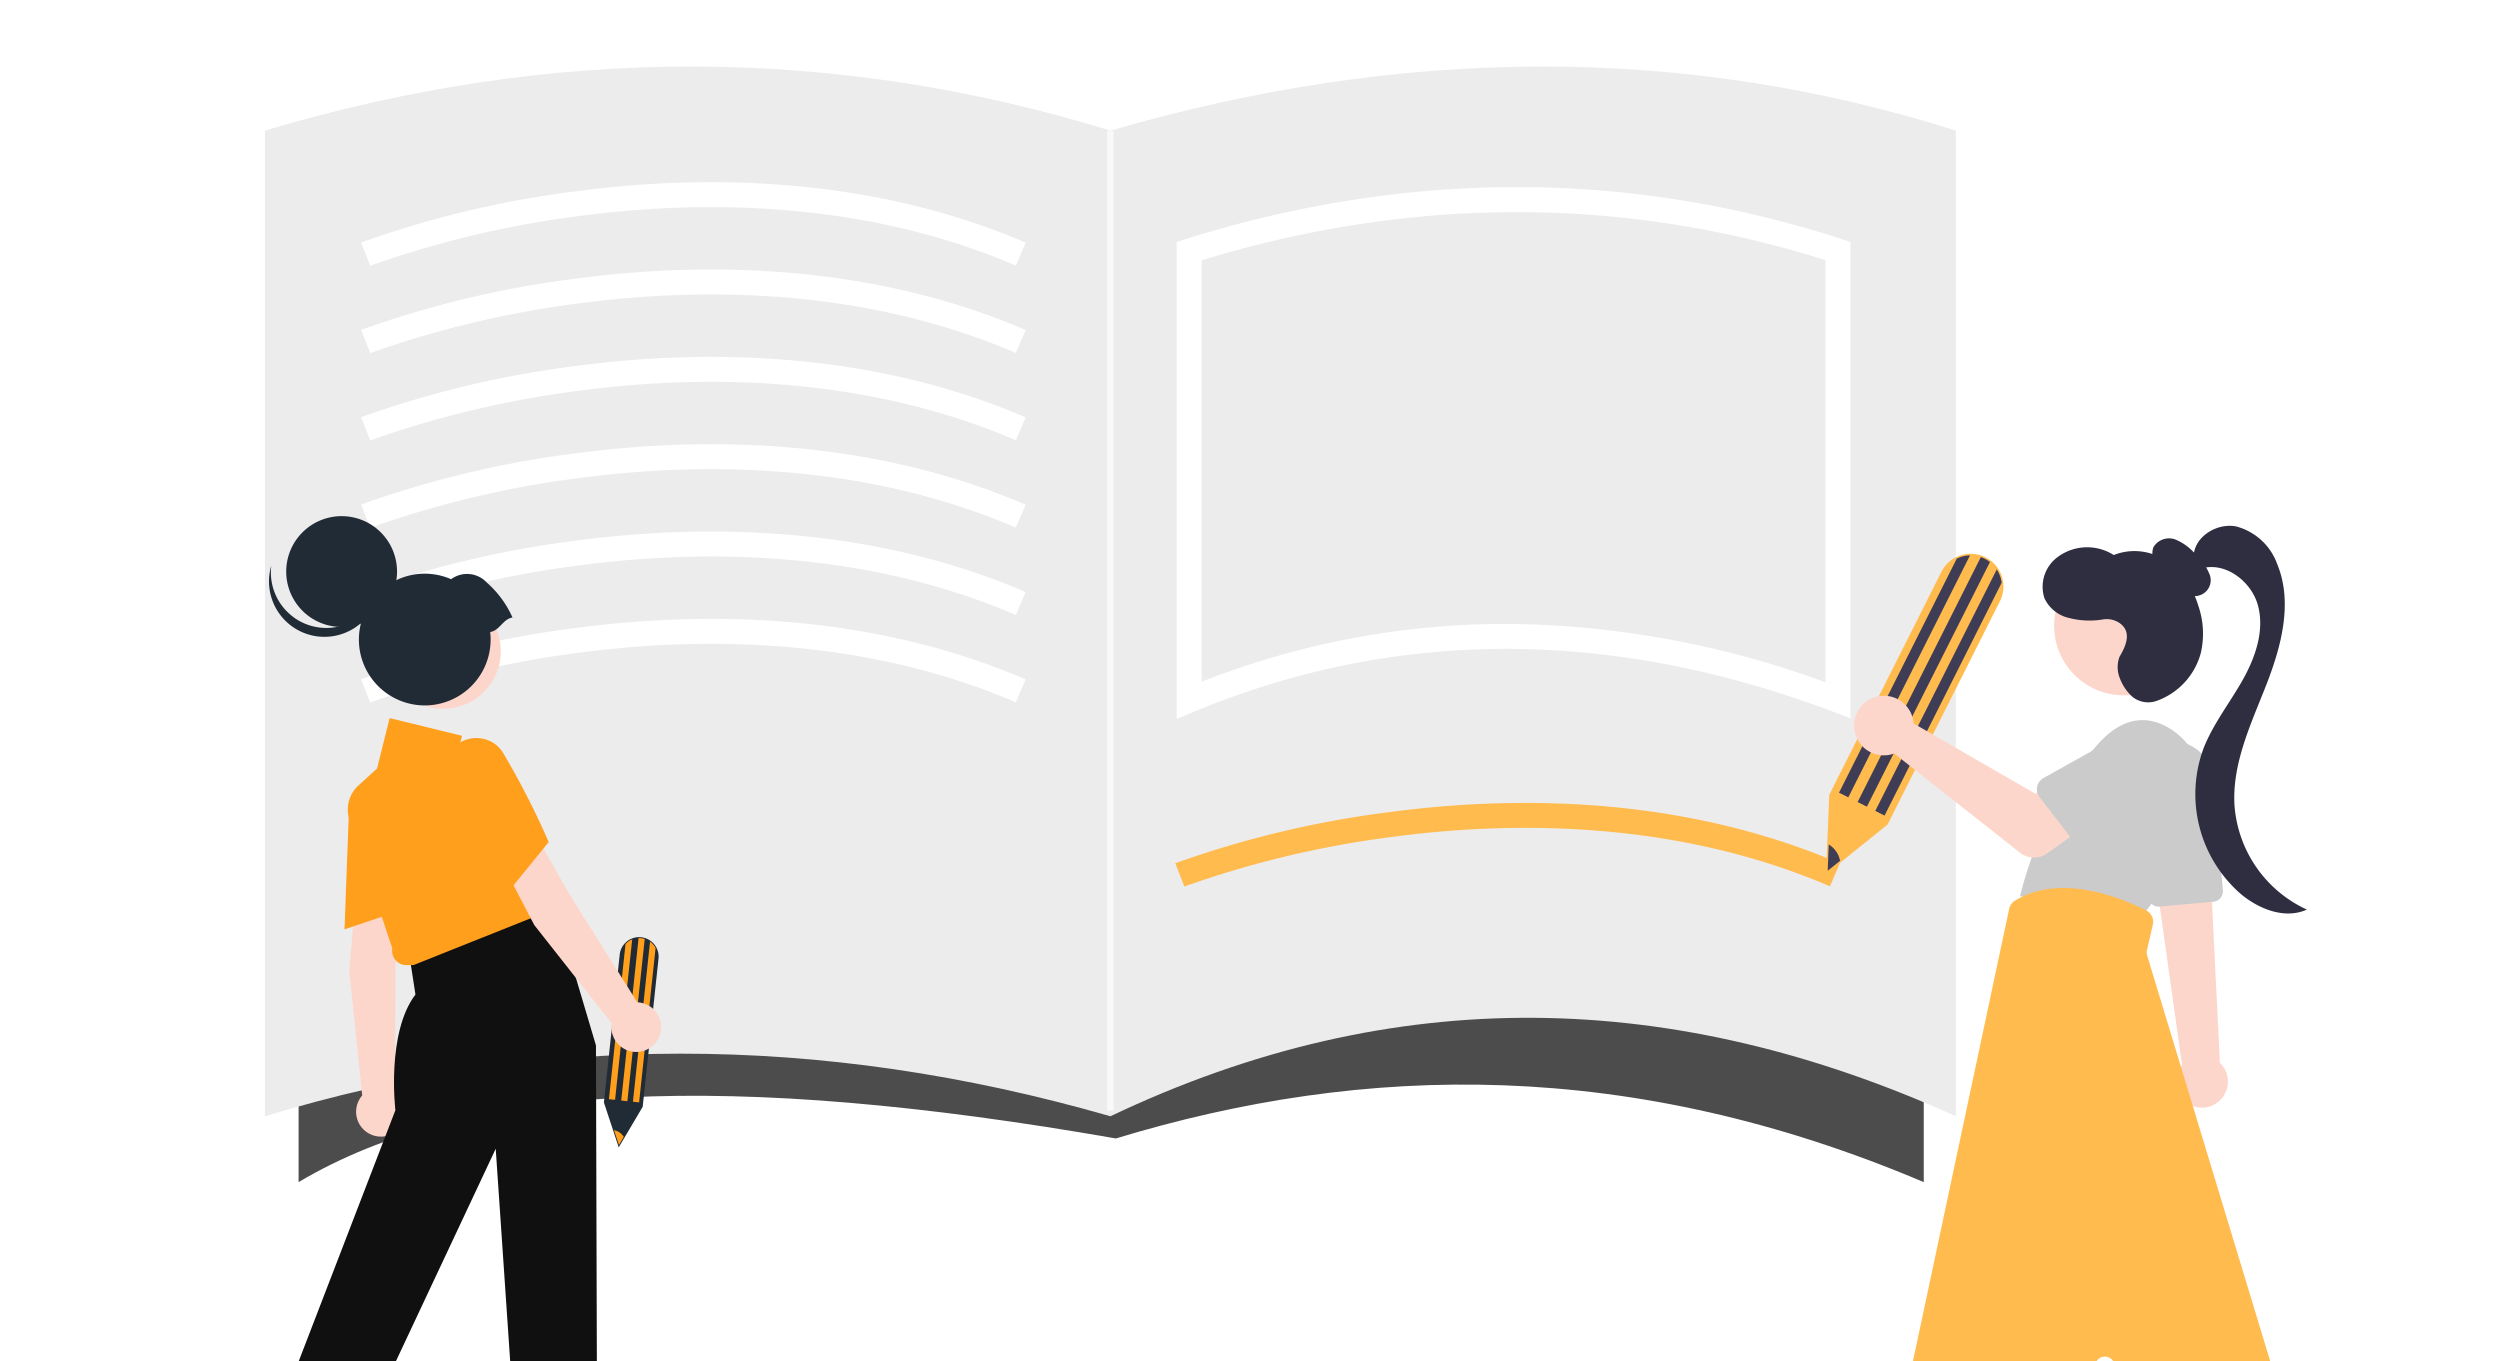 <svg xmlns="http://www.w3.org/2000/svg" xmlns:xlink="http://www.w3.org/1999/xlink" width="360" height="196" viewBox="0 0 360 196">
  <defs>
    <clipPath id="clip-path">
      <path id="패스_5184" data-name="패스 5184" d="M360,196H0V0H360Z" transform="translate(-14337 497)" fill="#fff"/>
    </clipPath>
  </defs>
  <g id="그룹_10653" data-name="그룹 10653" transform="translate(14337 -497)">
    <path id="패스_5185" data-name="패스 5185" d="M360,196H0V0H360Z" transform="translate(-14337 497)" fill="#fff"/>
    <g id="마스크_그룹_317" data-name="마스크 그룹 317" clip-path="url(#clip-path)">
      <g id="그룹_10554" data-name="그룹 10554" transform="translate(-15279 7245)">
        <rect id="사각형_7132" data-name="사각형 7132" width="360" height="242" transform="translate(942 -6748)" fill="none" opacity="0.478"/>
        <g id="그룹_10262" data-name="그룹 10262" transform="translate(951.805 -6513.521)">
          <ellipse id="타원_503" data-name="타원 503" cx="51.26" cy="3.017" rx="51.26" ry="3.017" transform="translate(0 0)" fill="#e2e2e2" opacity="0.677"/>
          <ellipse id="타원_506" data-name="타원 506" cx="50.931" cy="3.72" rx="50.931" ry="3.72" transform="translate(241.367 0)" fill="#e2e2e2" opacity="0.677"/>
        </g>
        <g id="그룹_10245" data-name="그룹 10245" transform="translate(974.348 -6738.416)">
          <g id="그룹_10246" data-name="그룹 10246" transform="translate(0 0)">
            <path id="패스_4135" data-name="패스 4135" d="M367.07,296.168c-42.2-17.884-80.377-17.2-116.338-6.289-55.408-9.677-93.348-8.18-117.685,6.289V251.25H367.07Z" transform="translate(-122.397 -135.526)" fill="#4c4c4c"/>
            <path id="패스_4136" data-name="패스 4136" d="M376.035,151.158c-40.412-18.31-80.774-19.493-121.744,0-41.964-12.082-82.531-11.955-121.744,0V9.221c41.692-12.443,82.247-12.144,121.744,0,41.723-12.1,82.341-12.487,121.744,0Z" transform="translate(-126.742 0)" fill="#ececec"/>
            <path id="패스_4137" data-name="패스 4137" d="M154.4,42.72l-1.308-3.347a144.969,144.969,0,0,1,30.735-7.35c16.618-2.234,41.377-2.767,64.958,7.373l-1.419,3.3c-22.785-9.8-46.818-9.283-62.962-7.127a144.322,144.322,0,0,0-30,7.149" transform="translate(-133.438 -14.035)" fill="#fff"/>
            <path id="패스_4138" data-name="패스 4138" d="M154.4,70.72l-1.308-3.347a144.966,144.966,0,0,1,30.735-7.35c16.618-2.234,41.377-2.767,64.958,7.373l-1.419,3.3c-22.785-9.8-46.818-9.283-62.962-7.127a144.326,144.326,0,0,0-30,7.149" transform="translate(-133.438 -29.459)" fill="#fff"/>
            <path id="패스_4139" data-name="패스 4139" d="M154.4,98.72l-1.308-3.347a144.968,144.968,0,0,1,30.735-7.35c16.618-2.234,41.377-2.767,64.958,7.373l-1.419,3.3c-22.785-9.8-46.818-9.283-62.962-7.127a144.325,144.325,0,0,0-30,7.149" transform="translate(-133.438 -44.881)" fill="#fff"/>
            <path id="패스_4140" data-name="패스 4140" d="M154.4,126.72l-1.308-3.347a144.967,144.967,0,0,1,30.735-7.35c16.618-2.234,41.377-2.767,64.958,7.373l-1.419,3.3c-22.785-9.8-46.818-9.283-62.962-7.127a144.325,144.325,0,0,0-30,7.149" transform="translate(-133.438 -60.304)" fill="#fff"/>
            <path id="패스_4141" data-name="패스 4141" d="M154.4,154.72l-1.308-3.347a144.971,144.971,0,0,1,30.735-7.35c16.618-2.234,41.377-2.767,64.958,7.373l-1.419,3.3c-22.785-9.8-46.818-9.283-62.962-7.127a144.324,144.324,0,0,0-30,7.149" transform="translate(-133.438 -75.727)" fill="#fff"/>
            <path id="패스_4142" data-name="패스 4142" d="M154.4,182.72l-1.308-3.347a144.964,144.964,0,0,1,30.735-7.35c16.618-2.234,41.377-2.767,64.958,7.373l-1.419,3.3c-22.785-9.8-46.818-9.283-62.962-7.127a144.327,144.327,0,0,0-30,7.149" transform="translate(-133.438 -91.15)" fill="#fff"/>
            <path id="패스_4143" data-name="패스 4143" d="M415.4,241.72l-1.308-3.347a144.966,144.966,0,0,1,30.735-7.35c16.618-2.233,41.376-2.767,64.958,7.373l-1.419,3.3c-22.785-9.8-46.818-9.283-62.962-7.127a144.324,144.324,0,0,0-30,7.149" transform="translate(-277.202 -123.649)" fill="#ffbb4e"/>
            <path id="패스_4144" data-name="패스 4144" d="M414.547,108.842V40.149l1.266-.394c31.956-9.986,63.758-9.986,94.517,0l1.242.4V108.75l-2.432-.917c-32.012-12.082-63-12.1-92.106-.021Zm47.417-13.677a135.758,135.758,0,0,1,46.012,8.411V42.781c-29.255-9.224-59.461-9.218-89.836.015v60.695a119.637,119.637,0,0,1,43.824-8.328" transform="translate(-277.454 -14.907)" fill="#fff"/>
            <path id="패스_4145" data-name="패스 4145" d="M622.713,195.945l.471-11.432,16.147-32.1a4.657,4.657,0,0,1,2.11-2.1,4.713,4.713,0,0,1,6.578,2.738,4.848,4.848,0,0,1,.2.916,4.662,4.662,0,0,1-.469,2.685L631.58,188.794Z" transform="translate(-392.115 -79.653)" fill="#ffbb4e"/>
            <path id="패스_4146" data-name="패스 4146" d="M645.752,150.315l-17.526,34.848-1.336-.672,16.951-33.7a4.467,4.467,0,0,1,1.911-.471" transform="translate(-394.419 -79.928)" fill="#3f3d56"/>
            <path id="패스_4147" data-name="패스 4147" d="M656.7,156.75l-16.858,33.52-1.336-.672L656,154.823a4.467,4.467,0,0,1,.509,1.055,4.643,4.643,0,0,1,.2.872" transform="translate(-400.815 -82.411)" fill="#3f3d56"/>
            <path id="패스_4148" data-name="패스 4148" d="M651.908,151.576l-17.722,35.233-1.336-.672,17.743-35.276a4.305,4.305,0,0,1,.551.232,4.578,4.578,0,0,1,.762.484" transform="translate(-397.701 -80.229)" fill="#3f3d56"/>
            <path id="패스_4149" data-name="패스 4149" d="M625.039,245.355l-1.783,1.436.149-3.786a3.54,3.54,0,0,1,1.633,2.35" transform="translate(-392.414 -130.985)" fill="#3f3d56"/>
            <path id="패스_4150" data-name="패스 4150" d="M233.057,302.972l-2.135-6.47L233.2,275.21a2.775,2.775,0,0,1,.737-1.615,2.813,2.813,0,0,1,4.243.148,2.9,2.9,0,0,1,.305.467,2.779,2.779,0,0,1,.3,1.6l-2.277,21.321Z" transform="translate(-176.309 -147.337)" fill="#212b36"/>
            <path id="패스_4151" data-name="패스 4151" d="M235.884,273.419l-2.468,23.112-.886-.094,2.391-22.354a2.65,2.65,0,0,1,.968-.664" transform="translate(-177.194 -147.737)" fill="#ff9f1c"/>
            <path id="패스_4152" data-name="패스 4152" d="M243.493,275.071l-2.374,22.223-.886-.094,2.463-23.067a2.663,2.663,0,0,1,.506.482,2.758,2.758,0,0,1,.291.446" transform="translate(-181.437 -148.135)" fill="#ff9f1c"/>
            <path id="패스_4153" data-name="패스 4153" d="M239.865,273.116l-2.5,23.373-.886-.094,2.5-23.394a2.521,2.521,0,0,1,.357.014,2.732,2.732,0,0,1,.526.11" transform="translate(-179.371 -147.5)" fill="#ff9f1c"/>
            <path id="패스_4154" data-name="패스 4154" d="M235.573,335.58l-.693,1.174-.71-2.144a2.11,2.11,0,0,1,1.407.969" transform="translate(-178.097 -181.447)" fill="#ff9f1c"/>
            <path id="패스_4155" data-name="패스 4155" d="M738.1,283.339a3.731,3.731,0,1,1-6.483-3.7v-.008l.025-.044a4.012,4.012,0,0,1,.352-.5l-3.138-22.363-.094-.671-.634-4.57-.094-.658.347.017,6.08.281,1.63.073.2,4.163,1.156,23.408a3.726,3.726,0,0,1,.648,4.564Z" transform="translate(-450.129 -135.298)" fill="#fdd6cb"/>
            <path id="패스_4156" data-name="패스 4156" d="M724.774,233.791l7.72-.7a1.525,1.525,0,0,0,1.374-1.65l-1.431-16.055a5.854,5.854,0,1,0-11.661,1.041c.01.111.023.221.039.331l2.315,15.753a1.522,1.522,0,0,0,1.5,1.3,1.11,1.11,0,0,0,.141,0" transform="translate(-446.119 -112.828)" fill="#cbcbcb"/>
            <path id="패스_4157" data-name="패스 4157" d="M710.886,217.019a10.753,10.753,0,0,0-3.955-12.377c-2.911-1.992-6.892-2.708-11.186,2.4a53.414,53.414,0,0,0-10.83,21.452l17.57,2.861s5.976-7.3,8.4-14.336" transform="translate(-426.378 -109.028)" fill="#cbcbcb"/>
            <path id="패스_4158" data-name="패스 4158" d="M670.4,466.511h-5.013l-2.383-19.323H670.4Z" transform="translate(-414.311 -243.454)" fill="#ffb6b6"/>
            <path id="패스_4159" data-name="패스 4159" d="M646.808,493.1H662.55v-6.083h-9.661a6.083,6.083,0,0,0-6.08,6.083Z" transform="translate(-405.387 -265.392)" fill="#859a4d"/>
            <path id="패스_4160" data-name="패스 4160" d="M755.112,457.98l-4.757,1.573-8.328-17.6,7.02-2.321Z" transform="translate(-457.836 -239.292)" fill="#ffb6b6"/>
            <path id="패스_4161" data-name="패스 4161" d="M743.016,487.419l14.948-4.941-1.906-5.778-9.173,3.032A6.083,6.083,0,0,0,743.016,487.419Z" transform="translate(-458.211 -259.711)" fill="#859a4d"/>
            <path id="패스_4162" data-name="패스 4162" d="M705.868,150.519a10.035,10.035,0,1,1-10.035,10.035,10.035,10.035,0,0,1,10.035-10.035" transform="translate(-432.391 -80.041)" fill="#fdd6cb"/>
            <path id="패스_4163" data-name="패스 4163" d="M664.688,356.364l4.653-30.705a1.43,1.43,0,0,1,2.8-.122l7.085,29.255a1.851,1.851,0,0,0,2.079,1.383l19.542-3.141a1.838,1.838,0,0,0,1.468-2.35l-25.482-84.009a1.436,1.436,0,0,1-.025-.736l.844-3.678a1.828,1.828,0,0,0-.951-2.049c-3.47-1.771-12.258-5.452-18.891-1.419a1.86,1.86,0,0,0-.844,1.2l-19.9,93.559a1.838,1.838,0,0,0,1.415,2.18,1.725,1.725,0,0,0,.219.032l24.009,2.151c.055,0,.11.007.163.007a1.843,1.843,0,0,0,1.817-1.563Z" transform="translate(-399.996 -138.685)" fill="#ffbb4e"/>
            <path id="패스_4164" data-name="패스 4164" d="M729.876,150.394a7.581,7.581,0,0,1-1.983-1.724,2.574,2.574,0,0,1-.4-2.492,2.616,2.616,0,0,1,3.182-1.091,7.6,7.6,0,0,1,2.923,2.18,7.507,7.507,0,0,1,1.879,2.611,2.284,2.284,0,0,1-3.671,2.641,7.542,7.542,0,0,1-1.851-2.558Z" transform="translate(-449.743 -76.972)" fill="#2f2e41"/>
            <path id="패스_4165" data-name="패스 4165" d="M740.559,145.282c.056-2.827,3.279-4.855,6.062-4.36a8.616,8.616,0,0,1,5.995,5.485c2.263,5.53.563,11.841-1.616,17.407s-4.879,11.211-4.56,17.179a17.949,17.949,0,0,0,10.427,15.118c-3.142,1.423-6.892-.046-9.536-2.267a19.058,19.058,0,0,1-5.378-20.857c1.356-3.527,3.744-6.544,5.609-9.83s3.235-7.158,2.27-10.812-5.063-6.611-8.564-5.2Z" transform="translate(-457.027 -74.714)" fill="#2f2e41"/>
            <path id="패스_4166" data-name="패스 4166" d="M703.164,163.471c.875-1.478,1.757-3.419.159-4.712a3.3,3.3,0,0,0-2.473-.654,11.791,11.791,0,0,1-5.511-.349,5.166,5.166,0,0,1-3-2.693,5.321,5.321,0,0,1,2.11-6.077,7.108,7.108,0,0,1,7.869-.141,8.107,8.107,0,0,1,7.615.885,12.105,12.105,0,0,1,4.557,6.394,12.346,12.346,0,0,1,.377,6.789,10.089,10.089,0,0,1-6.257,6.892,3.633,3.633,0,0,1-3.588-.532,6.751,6.751,0,0,1-1.816-2.661,4.283,4.283,0,0,1-.043-3.149" transform="translate(-430.288 -78.504)" fill="#2f2e41"/>
            <path id="패스_4167" data-name="패스 4167" d="M640.168,198.649a4.179,4.179,0,0,1,.1.669l17.553,10.127,4.266-2.456,4.549,5.954-7.131,5.083a3.27,3.27,0,0,1-3.923-.1l-18.1-14.279a4.29,4.29,0,1,1,2.532-5.514,4.425,4.425,0,0,1,.153.512Z" transform="translate(-397.063 -104.727)" fill="#fdd6cb"/>
            <path id="패스_4168" data-name="패스 4168" d="M690.685,217.542l5.672,7.353a1.84,1.84,0,0,0,2.58.331,1.87,1.87,0,0,0,.2-.179l6.422-6.67a5.108,5.108,0,1,0-6.075-8.213l-.024.017q-.083.062-.165.128l-8.055,4.5a1.838,1.838,0,0,0-.7,2.5,1.893,1.893,0,0,0,.149.225Z" transform="translate(-429.344 -112.344)" fill="#cbcbcb"/>
            <path id="패스_4169" data-name="패스 4169" d="M208.551,463.052H214l2.591-21H208.55Z" transform="translate(-163.986 -240.621)" fill="#ffb6b6"/>
            <path id="패스_4170" data-name="패스 4170" d="M205.46,484.85h10.725a6.834,6.834,0,0,1,6.834,6.834v.222H205.46Z" transform="translate(-162.285 -264.198)" fill="#b4b4b4"/>
            <path id="패스_4171" data-name="패스 4171" d="M114.156,458.093l5.384.814,5.7-20.382-7.059-1.2Z" transform="translate(-111.991 -238.02)" fill="#ffb6b6"/>
            <path id="패스_4172" data-name="패스 4172" d="M110.4,479.185l10.6,1.6h0a6.836,6.836,0,0,1,5.736,7.779l-.034.219-17.362-2.625Z" transform="translate(-109.34 -261.078)" fill="#b4b4b4"/>
            <path id="패스_4173" data-name="패스 4173" d="M150.311,257.07l6.048,1.584-.4,9.8L155.9,286.3a3.577,3.577,0,1,1-4.733.595l-1.858-17.913Z" transform="translate(-131.357 -138.732)" fill="#fdd6cb"/>
            <path id="패스_4174" data-name="패스 4174" d="M148.408,226.2a4.935,4.935,0,0,1,3.051-4.39,4.615,4.615,0,0,1,4.994.8,4.4,4.4,0,0,1,1.467,3.4,114.121,114.121,0,0,1-1.294,14.2l-.021.141-8.837,2.976Z" transform="translate(-130.507 -119.087)" fill="#ff9f1c"/>
            <path id="패스_4175" data-name="패스 4175" d="M143.523,264.074l13.518-3.5,6.248,21.044.222,78.4-10.336-.065L148.854,296.5l-27.542,58.627L110.2,353.8l24.207-62.851s-1.332-11.111,2.888-16.656l-.889-5.774Z" transform="translate(-109.819 -140.663)" fill="#101010"/>
            <path id="패스_4176" data-name="패스 4176" d="M155.68,237.322a2.073,2.073,0,0,1-.442-1.667l-6.169-18.5a4.706,4.706,0,0,1,1.3-4.966l2.672-2.433,1.814-7.256,10.425,2.549-.859,3.436,4.719-.858,9.938,22.134-20.773,8.3-1.023.015a2.072,2.072,0,0,1-1.608-.761" transform="translate(-131.094 -108.676)" fill="#ff9f1c"/>
            <path id="패스_4177" data-name="패스 4177" d="M196.3,242.929l5.957-1.893,4.9,8.5,9.5,15.111a3.577,3.577,0,1,1-3.722,3.426,3.52,3.52,0,0,1,.038-.394l-11.145-14.147Z" transform="translate(-157.234 -129.9)" fill="#fdd6cb"/>
            <path id="패스_4178" data-name="패스 4178" d="M180.127,216.3a4.936,4.936,0,0,1,.232-5.345,4.616,4.616,0,0,1,4.651-1.99,4.4,4.4,0,0,1,3.058,2.091,114.123,114.123,0,0,1,6.5,12.691l.053.124-5.878,7.239Z" transform="translate(-147.959 -112.199)" fill="#ff9f1c"/>
            <path id="패스_4179" data-name="패스 4179" d="M169.271,162.615a8.283,8.283,0,1,1-8.283,8.283,8.283,8.283,0,0,1,8.283-8.283" transform="translate(-137.788 -86.704)" fill="#fdd6cb"/>
            <path id="패스_4180" data-name="패스 4180" d="M137.055,137.75a7.979,7.979,0,1,1-7.979,7.979,7.979,7.979,0,0,1,7.979-7.979" transform="translate(-120.209 -73.008)" fill="#212b36"/>
            <path id="패스_4181" data-name="패스 4181" d="M127.133,161.073a7.979,7.979,0,0,0,12.321-4.19,7.979,7.979,0,1,1-15.564-3.273,7.976,7.976,0,0,0,3.243,7.454" transform="translate(-117.169 -81.745)" fill="#212b36"/>
            <path id="패스_4182" data-name="패스 4182" d="M174.645,162.531a14.619,14.619,0,0,0-3.722-5.052,3.869,3.869,0,0,0-5.118-.464,9.484,9.484,0,1,0,5.626,7.6c1.369-.193,1.84-1.886,3.21-2.079" transform="translate(-133.192 -83.194)" fill="#212b36"/>
            <rect id="사각형_6626" data-name="사각형 6626" width="0.899" height="141.116" transform="translate(127.1 9.24)" fill="#f9f9f9"/>
          </g>
        </g>
      </g>
    </g>
  </g>
</svg>
